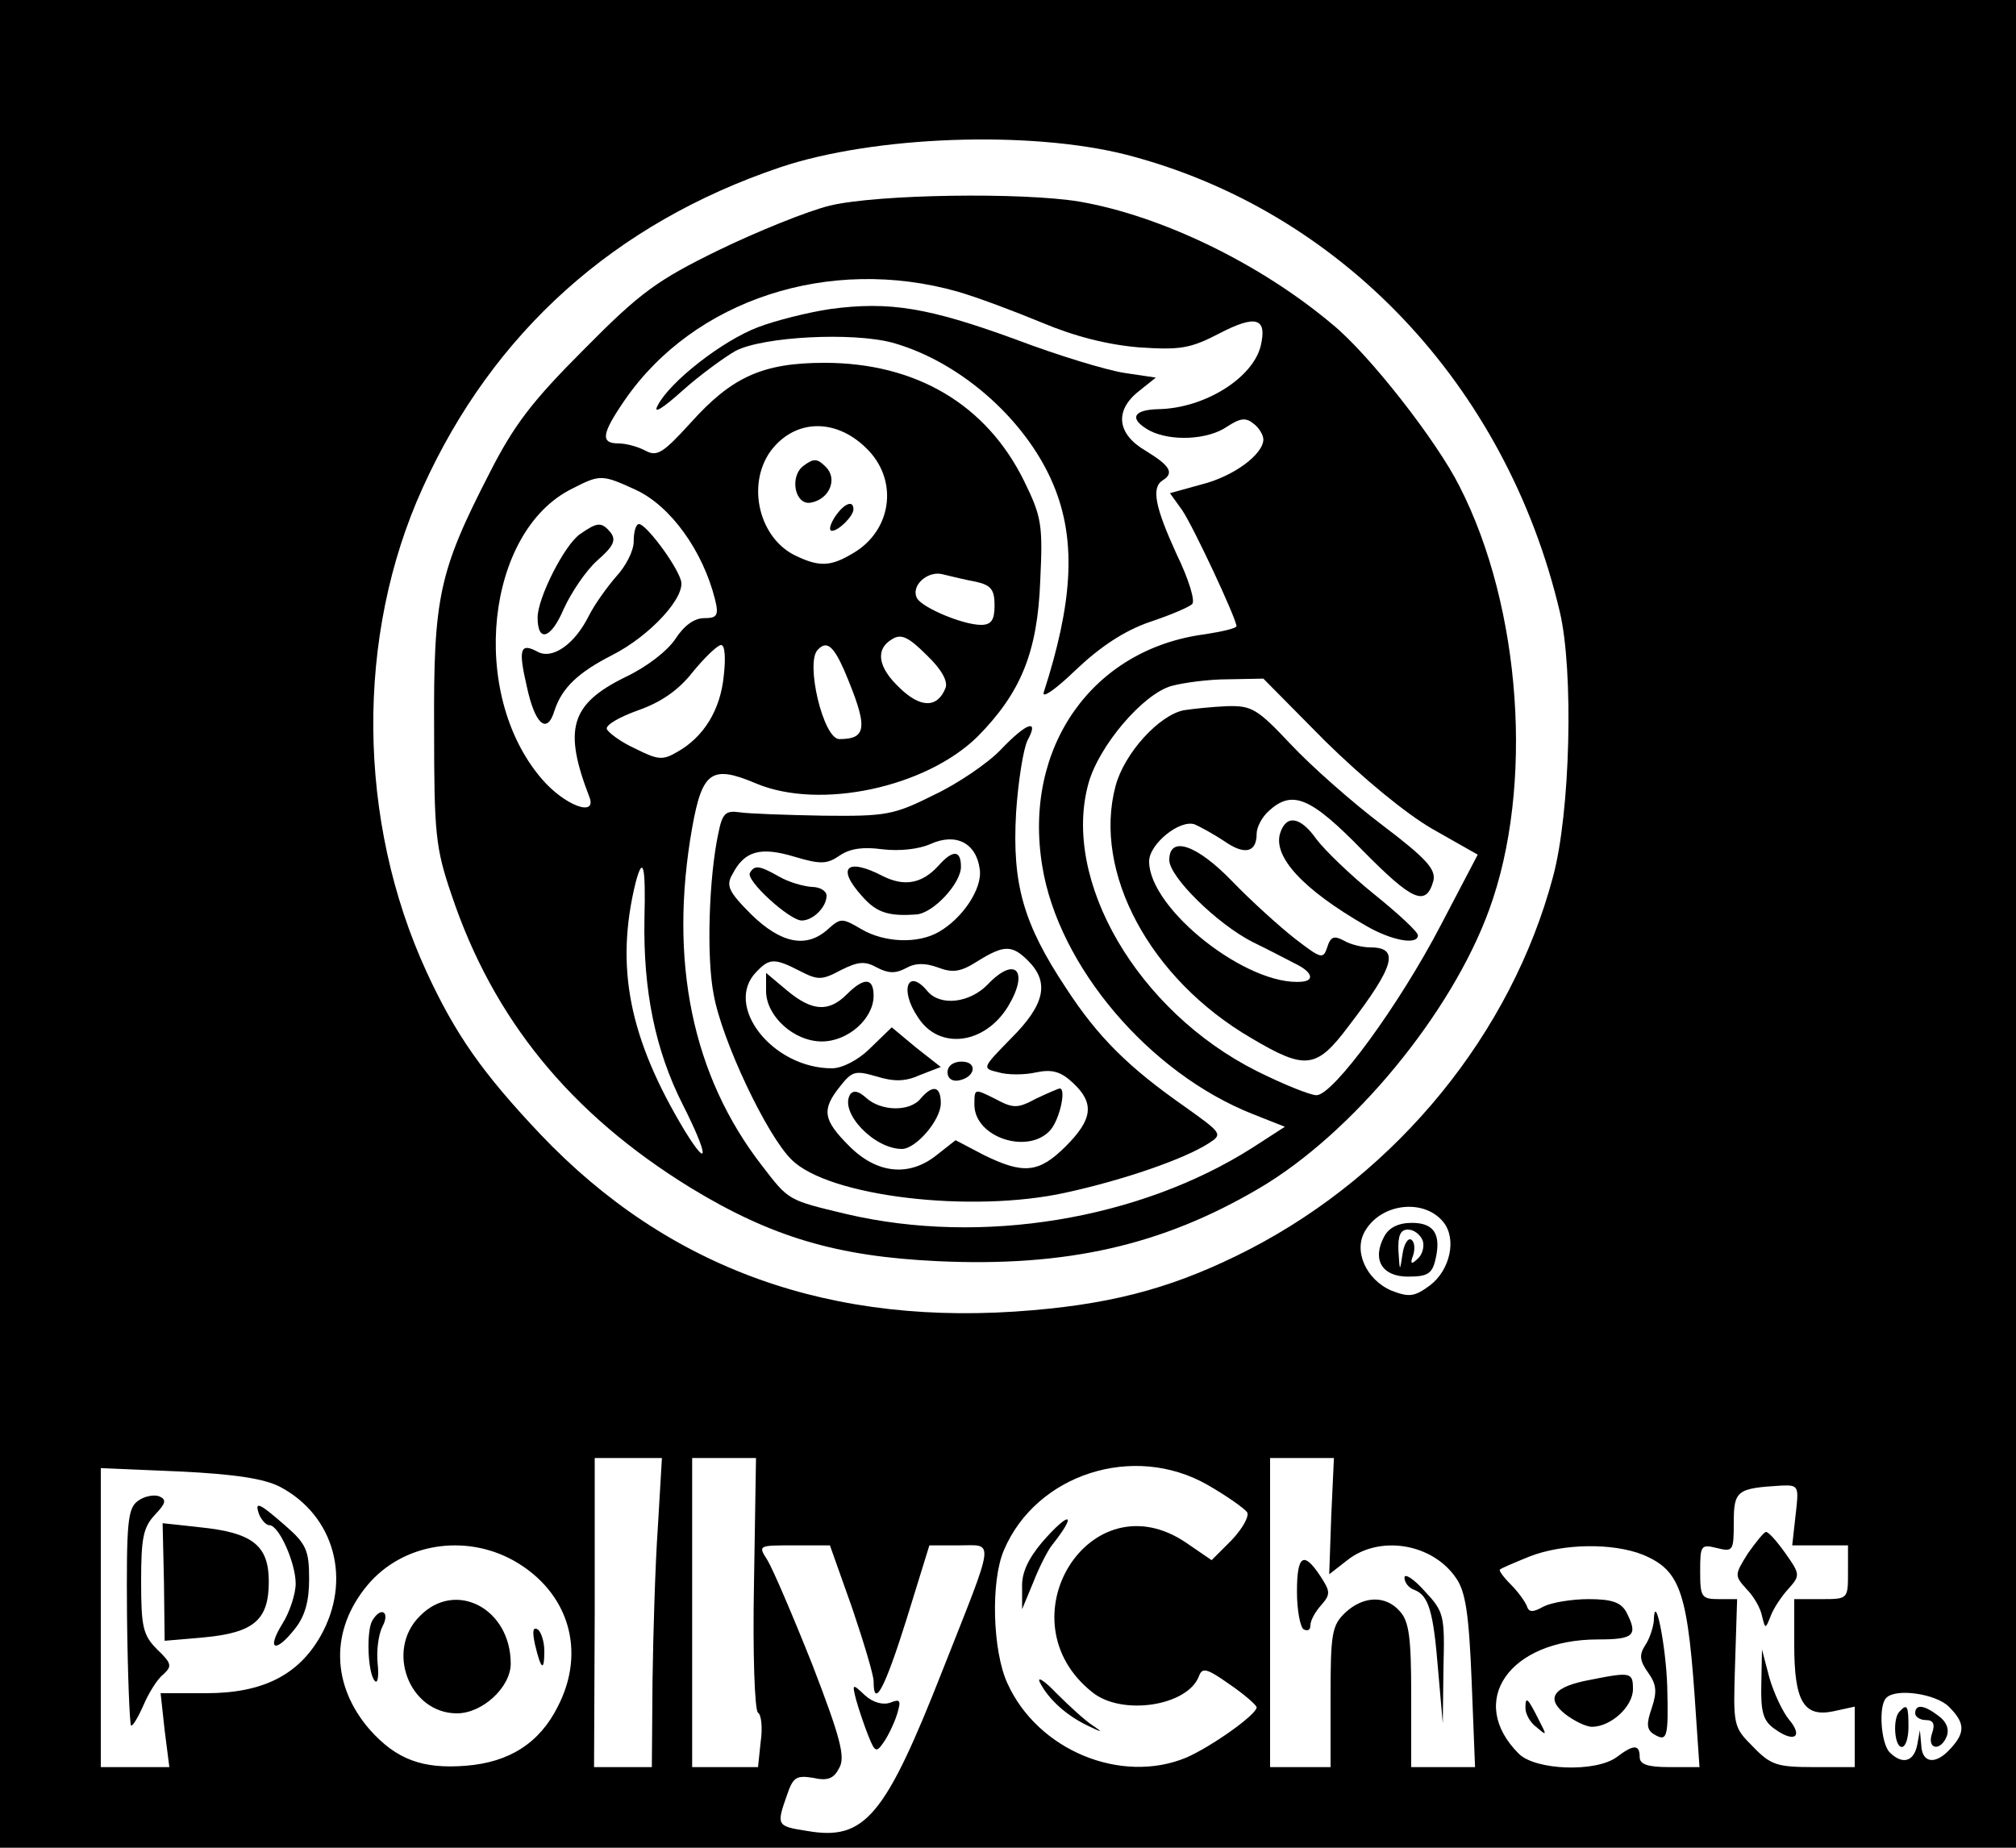 <?xml version="1.0" standalone="no"?>
<!DOCTYPE svg PUBLIC "-//W3C//DTD SVG 20010904//EN"
 "http://www.w3.org/TR/2001/REC-SVG-20010904/DTD/svg10.dtd">
<svg version="1.0" xmlns="http://www.w3.org/2000/svg"
 width="300pt" height="275pt" viewBox="0 0 300 275"
 preserveAspectRatio="xMidYMid meet">
<g transform="translate(0,275) scale(0.1,-0.1)"
fill="#000000" stroke="none">
<path d="M0 1375 l0 -1375 1500 0 1500 0 0 1375 0 1375 -1500 0 -1500 0 0
-1375z m1675 1145 c319 -82 566 -342 646 -680 21 -88 16 -299 -10 -395 -62
-233 -231 -440 -451 -554 -105 -54 -194 -80 -323 -91 -299 -26 -542 61 -733
262 -86 91 -126 148 -169 241 -104 226 -106 501 -6 721 105 232 286 394 532
477 140 47 371 55 514 19z m473 -1589 c20 -25 10 -71 -20 -94 -23 -17 -31 -18
-57 -8 -38 16 -58 60 -39 90 25 41 88 47 116 12z m-1169 -453 c-4 -57 -7 -160
-8 -230 l-1 -128 -43 0 -43 0 1 230 0 230 50 0 50 0 -6 -102z m143 -85 c-2
-102 1 -189 6 -192 5 -3 7 -23 4 -43 l-4 -38 -49 0 -49 0 0 230 0 230 48 0 47
0 -3 -187z m859 100 l-3 -86 27 21 c48 38 127 25 162 -27 14 -20 19 -54 23
-154 l5 -127 -47 0 -48 0 0 107 c0 85 -3 110 -17 125 -21 24 -54 23 -81 -2
-20 -19 -22 -31 -22 -125 l0 -105 -45 0 -45 0 0 230 0 230 48 0 47 0 -4 -87z
m-1564 44 c81 -43 107 -139 60 -222 -33 -58 -86 -85 -170 -85 l-68 0 6 -55 7
-55 -51 0 -51 0 0 223 0 222 117 -5 c84 -4 127 -11 150 -23z m1380 3 c28 -16
55 -35 59 -41 3 -6 -7 -24 -23 -41 l-30 -30 -38 26 c-143 97 -275 -116 -139
-223 44 -35 141 -20 158 24 5 14 12 12 46 -12 22 -15 40 -31 40 -34 0 -11 -68
-59 -105 -75 -97 -40 -221 11 -266 111 -22 48 -25 152 -5 198 48 113 193 160
303 97z m875 -45 l-5 -45 42 0 41 0 0 -40 c0 -40 0 -40 -40 -40 l-40 0 0 -68
c0 -84 14 -108 58 -99 l32 7 0 -45 0 -45 -61 0 c-54 0 -64 3 -90 30 -30 30
-30 31 -27 125 l3 95 -27 0 c-26 0 -28 3 -28 41 0 39 1 41 25 35 24 -6 25 -4
25 38 0 48 5 51 71 55 26 1 26 -1 21 -44z m-1907 -68 c81 -46 108 -134 65
-217 -27 -54 -72 -83 -137 -88 -64 -5 -103 9 -143 54 -57 66 -59 148 -3 215
52 62 145 77 218 36z m503 -70 c17 -50 32 -100 32 -109 0 -43 17 -10 49 92
l34 110 44 0 c53 0 55 15 -24 -185 -86 -219 -116 -255 -202 -240 -45 7 -46 8
-30 53 9 27 14 30 39 26 22 -5 31 -1 39 15 9 16 2 44 -40 153 -29 73 -59 143
-67 156 -14 22 -14 22 39 22 l54 0 33 -93z m1177 79 c57 -24 67 -56 79 -243
l5 -73 -45 0 c-32 0 -44 4 -44 15 0 19 -9 19 -34 0 -31 -23 -121 -20 -146 5
-78 78 -14 170 118 170 54 0 60 6 42 41 -8 14 -21 19 -56 19 -25 0 -55 -5 -67
-11 -16 -9 -22 -9 -25 1 -3 7 -13 21 -24 32 -11 11 -18 21 -16 22 2 2 21 10
43 19 50 20 125 21 170 3z m455 -226 c24 -24 25 -38 3 -62 -22 -25 -43 -23
-44 5 l-2 22 -4 -22 c-5 -25 -22 -30 -41 -11 -13 13 -17 70 -5 81 14 15 74 6
93 -13z"/>
<path d="M1235 2444 c-33 -8 -107 -38 -165 -66 -92 -45 -117 -63 -200 -147
-78 -78 -105 -113 -142 -186 -75 -146 -83 -184 -82 -380 0 -155 2 -177 26
-247 62 -185 177 -326 356 -436 120 -73 217 -102 367 -109 193 -9 335 24 478
108 140 82 287 261 343 415 67 183 48 450 -44 630 -34 68 -135 197 -189 241
-108 91 -255 162 -377 183 -85 14 -300 11 -371 -6z m190 -128 c28 -8 84 -29
125 -46 50 -21 98 -33 145 -37 61 -4 76 -2 120 21 54 28 71 23 61 -19 -12 -48
-84 -93 -153 -94 -38 -1 -43 -15 -12 -32 31 -16 86 -14 115 6 20 13 28 14 40
4 8 -6 14 -17 14 -23 0 -22 -44 -55 -92 -67 l-47 -13 18 -25 c17 -25 81 -162
81 -173 0 -3 -21 -8 -47 -12 -168 -22 -271 -169 -242 -345 24 -149 159 -308
313 -369 l48 -19 -48 -31 c-168 -107 -403 -146 -604 -99 -88 21 -86 20 -126
72 -104 134 -139 305 -104 503 15 84 29 94 95 66 95 -40 253 -6 330 70 64 65
89 125 93 232 4 83 2 95 -24 148 -56 114 -161 176 -297 176 -92 0 -138 -21
-199 -89 -41 -45 -50 -51 -67 -42 -11 6 -29 11 -40 11 -28 0 -26 14 9 65 103
149 304 215 495 161z m-132 -237 c44 -47 33 -119 -23 -152 -33 -20 -50 -21
-84 -5 -56 25 -76 106 -39 157 37 49 100 49 146 0z m-347 -58 c52 -24 100 -91
118 -163 6 -24 3 -28 -16 -28 -15 0 -30 -11 -43 -31 -12 -18 -43 -42 -75 -57
-81 -40 -92 -77 -53 -178 12 -31 -37 -13 -71 27 -109 127 -83 369 46 432 41
21 44 21 94 -2z m507 -137 c22 -5 27 -12 27 -35 0 -22 -5 -29 -20 -29 -27 0
-86 25 -95 39 -11 19 16 43 39 36 12 -3 33 -8 49 -11z m-46 -158 c-12 -30 -37
-30 -68 0 -33 31 -37 58 -11 73 13 8 24 3 51 -24 22 -21 32 -39 28 -49z m-330
18 c-5 -51 -30 -91 -69 -113 -22 -13 -29 -12 -63 5 -22 10 -40 24 -42 29 -2 6
19 18 47 28 34 12 60 30 81 57 18 22 37 40 42 40 6 0 7 -20 4 -46z m179 9 c36
-85 35 -103 -7 -103 -24 0 -51 115 -32 133 13 14 23 6 39 -30z m716 -106 c56
-55 120 -108 160 -131 l67 -38 -55 -105 c-62 -119 -160 -253 -185 -253 -9 0
-49 16 -89 36 -177 89 -291 284 -250 429 16 56 81 132 123 144 18 5 56 10 84
10 l53 1 92 -93z m-1013 -264 c-2 -107 16 -196 57 -277 38 -75 40 -99 3 -39
-83 138 -104 244 -73 370 11 41 15 24 13 -54z"/>
<path d="M1235 2290 c-33 -5 -81 -17 -107 -27 -53 -20 -131 -81 -149 -116 -8
-14 6 -6 37 22 27 24 63 50 79 59 41 21 173 28 233 12 104 -29 205 -120 243
-220 30 -79 25 -168 -18 -301 -2 -9 19 6 49 35 36 34 71 57 108 70 30 10 59
22 64 27 5 4 -5 37 -23 74 -32 70 -38 99 -21 110 18 11 11 22 -25 44 -43 25
-47 60 -10 89 l25 20 -47 7 c-26 4 -99 26 -162 50 -129 47 -187 57 -276 45z"/>
<path d="M1489 1634 c-18 -19 -63 -50 -99 -67 -60 -30 -71 -32 -165 -31 -55 1
-111 3 -124 5 -21 3 -26 -1 -32 -31 -14 -65 -18 -184 -7 -240 12 -68 79 -210
116 -246 55 -55 268 -80 408 -49 87 19 176 50 212 73 22 14 21 15 -35 55 -83
58 -129 103 -177 177 -63 95 -80 154 -74 260 3 47 11 96 17 108 18 33 -1 27
-40 -14z m-31 -178 c4 -29 -26 -73 -61 -93 -31 -18 -81 -16 -115 4 -29 17 -31
17 -50 0 -32 -29 -70 -21 -114 22 -34 34 -38 43 -28 60 18 35 42 41 92 26 40
-12 49 -11 68 2 15 10 34 13 63 9 26 -3 54 0 72 8 38 17 68 1 73 -38z m72
-136 c32 -32 25 -65 -25 -115 -44 -45 -44 -45 -19 -51 13 -4 39 -4 56 0 24 5
37 1 55 -16 32 -30 29 -54 -11 -94 -40 -40 -63 -42 -122 -13 l-42 22 -28 -22
c-41 -33 -89 -28 -130 13 -39 39 -42 54 -14 89 18 23 23 24 54 15 26 -8 43 -8
65 2 l31 12 -37 29 -36 30 -32 -31 c-18 -18 -42 -30 -57 -30 -89 0 -162 94
-112 144 19 20 27 20 64 1 27 -14 33 -14 61 1 26 13 36 14 54 4 17 -9 28 -9
43 -1 14 8 29 8 48 1 21 -8 33 -7 58 9 40 25 52 25 76 1z"/>
<path d="M1396 1461 c-24 -26 -50 -31 -82 -15 -54 28 -70 13 -31 -30 21 -24
39 -30 80 -27 25 1 67 46 67 71 0 25 -12 26 -34 1z"/>
<path d="M1116 1451 c-7 -11 59 -71 77 -71 17 0 37 20 37 37 0 7 -10 13 -22
13 -13 1 -34 7 -48 15 -30 17 -37 18 -44 6z"/>
<path d="M1470 1285 c-27 -28 -71 -33 -90 -10 -29 35 -42 2 -14 -39 31 -49 99
-41 134 16 32 53 11 76 -30 33z"/>
<path d="M1140 1275 c0 -37 41 -75 83 -75 39 0 77 34 77 68 0 27 -14 28 -40 2
-27 -27 -52 -25 -89 6 l-31 26 0 -27z"/>
<path d="M1410 1154 c0 -9 7 -14 17 -12 25 5 28 28 4 28 -12 0 -21 -6 -21 -16z"/>
<path d="M1265 1121 c-16 -27 36 -81 77 -81 21 0 58 43 58 68 0 26 -12 28 -30
7 -16 -20 -59 -19 -81 1 -11 10 -19 12 -24 5z"/>
<path d="M1450 1106 c0 -49 80 -75 113 -38 14 16 24 62 14 62 -2 0 -18 -7 -35
-15 -28 -15 -34 -15 -62 0 -30 15 -30 15 -30 -9z"/>
<path d="M1196 2057 c-22 -16 -13 -60 11 -55 27 5 40 35 22 53 -13 13 -18 13
-33 2z"/>
<path d="M1242 1980 c-7 -11 -9 -20 -4 -20 10 0 32 22 32 32 0 15 -15 8 -28
-12z"/>
<path d="M863 1955 c-23 -16 -63 -95 -63 -124 0 -38 20 -32 39 13 11 24 33 57
50 72 24 21 28 30 20 41 -14 17 -20 16 -46 -2z"/>
<path d="M943 1944 c0 -14 -12 -37 -26 -52 -13 -15 -32 -41 -41 -59 -21 -42
-54 -65 -76 -53 -26 14 -29 4 -16 -52 12 -56 30 -72 41 -36 11 34 35 57 86 83
57 29 111 88 102 112 -8 25 -52 83 -62 83 -5 0 -8 -12 -8 -26z"/>
<path d="M1762 1693 c-37 -7 -89 -64 -102 -113 -34 -128 51 -287 202 -375 81
-48 97 -46 145 18 69 90 76 117 32 117 -11 0 -29 4 -39 10 -15 8 -20 6 -25
-10 -6 -18 -9 -17 -48 13 -23 18 -65 56 -93 85 -53 55 -94 69 -94 32 0 -25 71
-95 124 -122 23 -11 51 -26 63 -32 25 -12 30 -25 11 -27 -81 -8 -228 108 -228
179 0 26 46 63 68 55 9 -4 29 -15 44 -25 30 -21 48 -17 48 11 0 10 8 25 18 34
35 32 62 21 140 -59 74 -75 94 -84 105 -45 4 17 -10 33 -76 83 -45 34 -106 88
-136 120 -50 53 -58 58 -95 57 -23 -1 -51 -4 -64 -6z"/>
<path d="M1905 1510 c-11 -35 34 -84 128 -138 38 -22 77 -29 77 -14 0 5 -29
32 -65 61 -36 29 -74 66 -86 82 -24 34 -45 37 -54 9z"/>
<path d="M2060 910 c-19 -35 -3 -60 35 -60 29 0 36 4 41 25 9 38 -2 55 -35 55
-20 0 -34 -7 -41 -20z m57 -6 c3 -8 0 -21 -7 -27 -10 -10 -12 -8 -7 5 3 10 2
20 -3 23 -5 3 -11 -7 -13 -22 -4 -26 -4 -26 -6 5 -1 23 3 32 14 32 9 0 18 -7
22 -16z"/>
<path d="M1930 381 c0 -28 5 -53 10 -56 6 -3 10 -1 10 6 0 7 7 20 16 30 14 16
14 20 -1 43 -25 38 -35 32 -35 -23z"/>
<path d="M2090 402 c0 -7 6 -15 14 -18 22 -8 29 -32 36 -119 l7 -80 1 82 c2
79 1 84 -28 115 -16 18 -30 27 -30 20z"/>
<path d="M205 516 c-15 -11 -17 -32 -16 -171 1 -88 4 -161 6 -163 2 -2 10 11
18 29 8 19 21 40 30 47 13 12 13 16 -9 37 -21 21 -24 33 -24 101 0 65 3 81 21
100 16 17 17 22 6 27 -8 3 -23 0 -32 -7z"/>
<path d="M386 495 c4 -8 10 -15 15 -15 14 0 39 -56 39 -87 0 -15 -9 -43 -20
-60 -24 -39 -10 -44 19 -7 15 19 21 41 21 74 0 42 -4 52 -35 79 -40 35 -47 38
-39 16z"/>
<path d="M244 395 l1 -87 58 5 c75 7 97 26 97 83 0 54 -24 73 -103 81 l-55 6
2 -88z"/>
<path d="M1551 455 c-21 -25 -31 -46 -30 -68 l0 -32 17 41 c9 23 22 48 28 55
38 48 26 51 -15 4z"/>
<path d="M1548 245 c13 -25 40 -49 72 -64 21 -10 22 -10 6 1 -11 7 -35 29 -54
48 -19 20 -30 26 -24 15z"/>
<path d="M2601 438 c-20 -32 -20 -33 -2 -53 11 -11 21 -29 23 -40 5 -20 5 -20
13 0 4 11 16 29 26 40 18 20 18 22 -4 53 -12 17 -25 32 -29 32 -3 0 -15 -15
-27 -32z"/>
<path d="M2621 243 c-1 -42 3 -55 21 -67 28 -20 42 -11 20 15 -9 11 -22 38
-29 62 l-11 42 -1 -52z"/>
<path d="M625 345 c-52 -51 -16 -145 55 -145 38 0 80 39 80 74 0 82 -82 125
-135 71z"/>
<path d="M554 338 c-9 -15 -7 -79 4 -90 4 -4 6 7 4 26 -2 18 1 43 7 55 12 22
-2 31 -15 9z"/>
<path d="M796 303 c9 -38 14 -42 14 -10 0 14 -5 29 -10 32 -7 4 -8 -3 -4 -22z"/>
<path d="M1274 220 c4 -14 12 -38 18 -53 10 -25 12 -26 23 -10 7 10 16 29 20
42 6 20 5 23 -10 17 -11 -4 -26 0 -38 11 -19 18 -19 17 -13 -7z"/>
<path d="M2461 337 c-1 -9 -6 -26 -13 -36 -9 -14 -8 -23 5 -41 12 -17 13 -28
5 -52 -8 -23 -8 -32 3 -39 20 -12 22 -6 20 71 -2 63 -19 145 -20 97z"/>
<path d="M2367 250 c-55 -10 -68 -27 -38 -51 13 -10 31 -19 40 -19 28 0 61 30
61 56 0 25 -3 26 -63 14z"/>
<path d="M2270 208 c0 -9 7 -22 17 -29 15 -13 15 -12 3 11 -17 34 -20 36 -20
18z"/>
<path d="M2827 203 c-11 -10 -8 -53 3 -53 6 0 10 14 10 30 0 31 -2 35 -13 23z"/>
<path d="M2850 200 c0 -5 7 -10 16 -10 11 0 14 -6 9 -20 -8 -24 13 -27 22 -4
4 11 -1 22 -12 30 -22 17 -35 18 -35 4z"/>
</g>
</svg>

